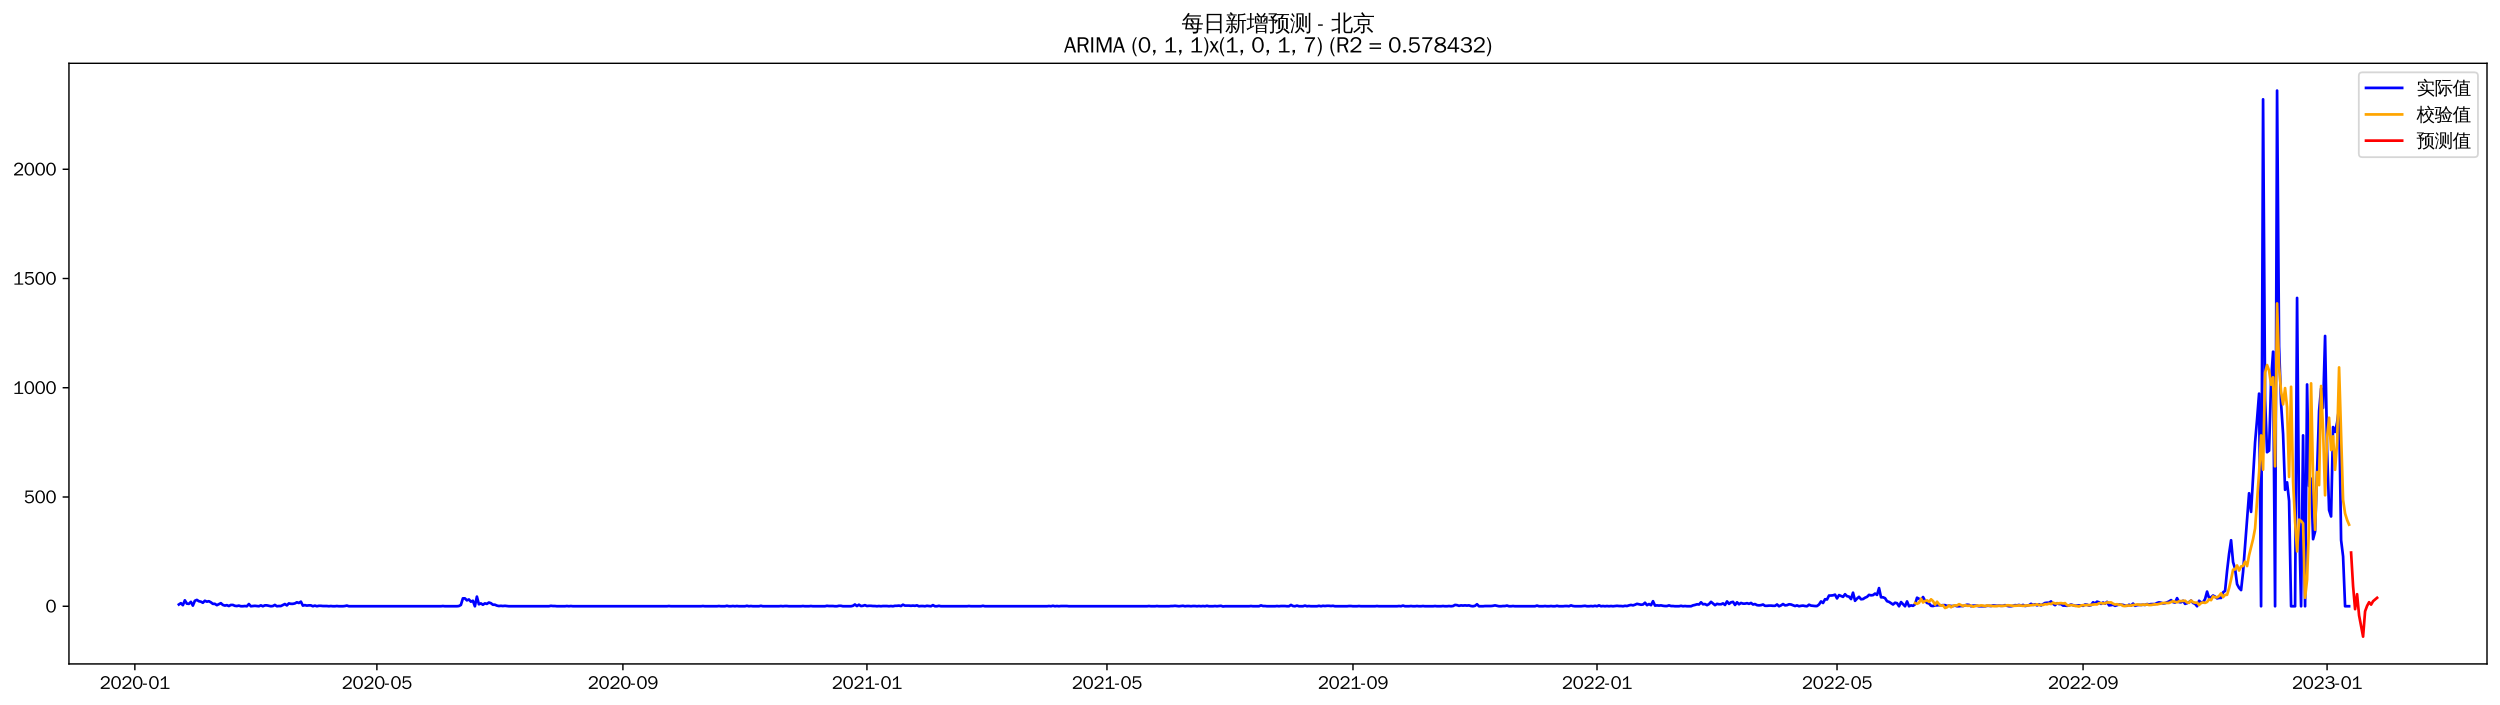 <?xml version="1.0" encoding="utf-8" standalone="no"?>
<!DOCTYPE svg PUBLIC "-//W3C//DTD SVG 1.1//EN"
  "http://www.w3.org/Graphics/SVG/1.1/DTD/svg11.dtd">
<svg xmlns:xlink="http://www.w3.org/1999/xlink" width="1384.588pt" height="390.418pt" viewBox="0 0 1384.588 390.418" xmlns="http://www.w3.org/2000/svg" version="1.1">
 <defs>
  <style type="text/css">*{stroke-linejoin: round; stroke-linecap: butt}</style>
 </defs>
 <g id="figure_1">
  <g id="patch_1">
   <path d="M 0 390.418 
L 1384.588 390.418 
L 1384.588 -0 
L 0 -0 
z
" style="fill: #ffffff"/>
  </g>
  <g id="axes_1">
   <g id="patch_2">
    <path d="M 38.188 367.701 
L 1377.388 367.701 
L 1377.388 35.061 
L 38.188 35.061 
z
" style="fill: #ffffff"/>
   </g>
   <g id="matplotlib.axis_1">
    <g id="xtick_1">
     <g id="line2d_1">
      <defs>
       <path id="m57b9d25c20" d="M 0 0 
L 0 3.5 
" style="stroke: #000000; stroke-width: 0.8"/>
      </defs>
      <g>
       <use xlink:href="#m57b9d25c20" x="74.689" y="367.701" style="stroke: #000000; stroke-width: 0.8"/>
      </g>
     </g>
     <g id="text_1">
      <!-- 2020-01 -->
      <g transform="translate(55.199 381.557)scale(0.1 -0.1)">
       <defs>
        <path id="WenQuanYiZenHei-32" d="M 3488 0 
L 369 0 
L 369 456 
L 2150 1850 
Q 2931 2463 2931 3144 
Q 2931 3619 2488 3863 
Q 2231 4013 1931 4013 
Q 1425 4013 1113 3619 
Q 894 3356 881 3013 
L 369 3169 
Q 531 3981 1213 4300 
Q 1544 4456 1950 4456 
Q 2631 4456 3088 4044 
L 3225 3888 
L 3350 3706 
Q 3481 3444 3481 3144 
Q 3481 2313 2519 1569 
L 1069 456 
L 3488 456 
L 3488 0 
z
" transform="scale(0.016)"/>
        <path id="WenQuanYiZenHei-30" d="M 3581 2175 
Q 3581 1288 3169 638 
Q 2713 -63 1938 -63 
Q 1025 -63 563 831 
Q 256 1425 256 2188 
Q 256 3188 700 3819 
Q 1138 4456 1888 4456 
Q 2863 4456 3306 3500 
Q 3581 2925 3581 2175 
z
M 3019 2100 
Q 3019 3356 2500 3806 
L 2350 3919 
Q 2144 4031 1888 4031 
Q 1100 4031 888 2956 
Q 819 2625 819 2225 
Q 819 1013 1338 569 
Q 1588 356 1938 356 
Q 2675 356 2925 1294 
Q 3019 1663 3019 2100 
z
" transform="scale(0.016)"/>
        <path id="WenQuanYiZenHei-2d" d="M 1363 1444 
L 0 1444 
L 0 1844 
L 1363 1844 
L 1363 1444 
z
" transform="scale(0.016)"/>
        <path id="WenQuanYiZenHei-31" d="M 3556 0 
L 488 0 
L 488 406 
L 1800 406 
L 1800 3725 
Q 1231 3125 588 2788 
L 588 3338 
Q 1456 3781 1931 4388 
L 2331 4388 
L 2331 406 
L 3556 406 
L 3556 0 
z
" transform="scale(0.016)"/>
       </defs>
       <use xlink:href="#WenQuanYiZenHei-32"/>
       <use xlink:href="#WenQuanYiZenHei-30" x="59.961"/>
       <use xlink:href="#WenQuanYiZenHei-32" x="119.922"/>
       <use xlink:href="#WenQuanYiZenHei-30" x="179.883"/>
       <use xlink:href="#WenQuanYiZenHei-2d" x="239.844"/>
       <use xlink:href="#WenQuanYiZenHei-30" x="269.824"/>
       <use xlink:href="#WenQuanYiZenHei-31" x="329.785"/>
      </g>
     </g>
    </g>
    <g id="xtick_2">
     <g id="line2d_2">
      <g>
       <use xlink:href="#m57b9d25c20" x="208.731" y="367.701" style="stroke: #000000; stroke-width: 0.8"/>
      </g>
     </g>
     <g id="text_2">
      <!-- 2020-05 -->
      <g transform="translate(189.241 381.557)scale(0.1 -0.1)">
       <defs>
        <path id="WenQuanYiZenHei-35" d="M 3531 1488 
Q 3531 688 2913 250 
Q 2456 -63 1844 -63 
Q 1175 -63 706 350 
Q 413 613 306 975 
L 781 1131 
Q 1000 538 1569 406 
Q 1706 369 1856 369 
Q 2550 369 2850 869 
Q 3000 1131 3000 1494 
Q 3000 2056 2581 2356 
Q 2319 2538 1969 2538 
Q 1400 2538 1031 2075 
Q 981 2013 938 1938 
L 500 2031 
L 644 4388 
L 3244 4388 
L 3200 3919 
L 1044 3919 
L 950 2500 
Q 1431 2975 2006 2975 
Q 2713 2975 3163 2475 
Q 3531 2063 3531 1488 
z
" transform="scale(0.016)"/>
       </defs>
       <use xlink:href="#WenQuanYiZenHei-32"/>
       <use xlink:href="#WenQuanYiZenHei-30" x="59.961"/>
       <use xlink:href="#WenQuanYiZenHei-32" x="119.922"/>
       <use xlink:href="#WenQuanYiZenHei-30" x="179.883"/>
       <use xlink:href="#WenQuanYiZenHei-2d" x="239.844"/>
       <use xlink:href="#WenQuanYiZenHei-30" x="269.824"/>
       <use xlink:href="#WenQuanYiZenHei-35" x="329.785"/>
      </g>
     </g>
    </g>
    <g id="xtick_3">
     <g id="line2d_3">
      <g>
       <use xlink:href="#m57b9d25c20" x="344.988" y="367.701" style="stroke: #000000; stroke-width: 0.8"/>
      </g>
     </g>
     <g id="text_3">
      <!-- 2020-09 -->
      <g transform="translate(325.498 381.557)scale(0.1 -0.1)">
       <defs>
        <path id="WenQuanYiZenHei-39" d="M 3544 2300 
Q 3544 1163 3019 513 
Q 2563 -63 1775 -63 
Q 956 -63 563 488 
Q 463 631 394 813 
L 838 975 
Q 1025 494 1550 388 
Q 1656 369 1775 369 
Q 2594 369 2900 1325 
Q 3044 1769 3038 2313 
L 3025 2313 
Q 2675 1638 1944 1544 
Q 1844 1531 1744 1531 
Q 1050 1531 625 2031 
Q 294 2419 294 2963 
Q 294 3656 813 4094 
Q 1238 4456 1819 4456 
Q 2988 4456 3381 3363 
Q 3544 2900 3544 2300 
z
M 2925 2994 
Q 2925 3563 2469 3844 
Q 2206 4006 1863 4006 
Q 1275 4006 988 3563 
Q 844 3344 825 3056 
Q 819 3006 819 2956 
Q 819 2413 1269 2131 
Q 1538 1963 1875 1963 
Q 2363 1963 2681 2350 
Q 2925 2638 2925 2994 
z
" transform="scale(0.016)"/>
       </defs>
       <use xlink:href="#WenQuanYiZenHei-32"/>
       <use xlink:href="#WenQuanYiZenHei-30" x="59.961"/>
       <use xlink:href="#WenQuanYiZenHei-32" x="119.922"/>
       <use xlink:href="#WenQuanYiZenHei-30" x="179.883"/>
       <use xlink:href="#WenQuanYiZenHei-2d" x="239.844"/>
       <use xlink:href="#WenQuanYiZenHei-30" x="269.824"/>
       <use xlink:href="#WenQuanYiZenHei-39" x="329.785"/>
      </g>
     </g>
    </g>
    <g id="xtick_4">
     <g id="line2d_4">
      <g>
       <use xlink:href="#m57b9d25c20" x="480.138" y="367.701" style="stroke: #000000; stroke-width: 0.8"/>
      </g>
     </g>
     <g id="text_4">
      <!-- 2021-01 -->
      <g transform="translate(460.648 381.557)scale(0.1 -0.1)">
       <use xlink:href="#WenQuanYiZenHei-32"/>
       <use xlink:href="#WenQuanYiZenHei-30" x="59.961"/>
       <use xlink:href="#WenQuanYiZenHei-32" x="119.922"/>
       <use xlink:href="#WenQuanYiZenHei-31" x="179.883"/>
       <use xlink:href="#WenQuanYiZenHei-2d" x="239.844"/>
       <use xlink:href="#WenQuanYiZenHei-30" x="269.824"/>
       <use xlink:href="#WenQuanYiZenHei-31" x="329.785"/>
      </g>
     </g>
    </g>
    <g id="xtick_5">
     <g id="line2d_5">
      <g>
       <use xlink:href="#m57b9d25c20" x="613.072" y="367.701" style="stroke: #000000; stroke-width: 0.8"/>
      </g>
     </g>
     <g id="text_5">
      <!-- 2021-05 -->
      <g transform="translate(593.582 381.557)scale(0.1 -0.1)">
       <use xlink:href="#WenQuanYiZenHei-32"/>
       <use xlink:href="#WenQuanYiZenHei-30" x="59.961"/>
       <use xlink:href="#WenQuanYiZenHei-32" x="119.922"/>
       <use xlink:href="#WenQuanYiZenHei-31" x="179.883"/>
       <use xlink:href="#WenQuanYiZenHei-2d" x="239.844"/>
       <use xlink:href="#WenQuanYiZenHei-30" x="269.824"/>
       <use xlink:href="#WenQuanYiZenHei-35" x="329.785"/>
      </g>
     </g>
    </g>
    <g id="xtick_6">
     <g id="line2d_6">
      <g>
       <use xlink:href="#m57b9d25c20" x="749.329" y="367.701" style="stroke: #000000; stroke-width: 0.8"/>
      </g>
     </g>
     <g id="text_6">
      <!-- 2021-09 -->
      <g transform="translate(729.84 381.557)scale(0.1 -0.1)">
       <use xlink:href="#WenQuanYiZenHei-32"/>
       <use xlink:href="#WenQuanYiZenHei-30" x="59.961"/>
       <use xlink:href="#WenQuanYiZenHei-32" x="119.922"/>
       <use xlink:href="#WenQuanYiZenHei-31" x="179.883"/>
       <use xlink:href="#WenQuanYiZenHei-2d" x="239.844"/>
       <use xlink:href="#WenQuanYiZenHei-30" x="269.824"/>
       <use xlink:href="#WenQuanYiZenHei-39" x="329.785"/>
      </g>
     </g>
    </g>
    <g id="xtick_7">
     <g id="line2d_7">
      <g>
       <use xlink:href="#m57b9d25c20" x="884.479" y="367.701" style="stroke: #000000; stroke-width: 0.8"/>
      </g>
     </g>
     <g id="text_7">
      <!-- 2022-01 -->
      <g transform="translate(864.989 381.557)scale(0.1 -0.1)">
       <use xlink:href="#WenQuanYiZenHei-32"/>
       <use xlink:href="#WenQuanYiZenHei-30" x="59.961"/>
       <use xlink:href="#WenQuanYiZenHei-32" x="119.922"/>
       <use xlink:href="#WenQuanYiZenHei-32" x="179.883"/>
       <use xlink:href="#WenQuanYiZenHei-2d" x="239.844"/>
       <use xlink:href="#WenQuanYiZenHei-30" x="269.824"/>
       <use xlink:href="#WenQuanYiZenHei-31" x="329.785"/>
      </g>
     </g>
    </g>
    <g id="xtick_8">
     <g id="line2d_8">
      <g>
       <use xlink:href="#m57b9d25c20" x="1017.413" y="367.701" style="stroke: #000000; stroke-width: 0.8"/>
      </g>
     </g>
     <g id="text_8">
      <!-- 2022-05 -->
      <g transform="translate(997.923 381.557)scale(0.1 -0.1)">
       <use xlink:href="#WenQuanYiZenHei-32"/>
       <use xlink:href="#WenQuanYiZenHei-30" x="59.961"/>
       <use xlink:href="#WenQuanYiZenHei-32" x="119.922"/>
       <use xlink:href="#WenQuanYiZenHei-32" x="179.883"/>
       <use xlink:href="#WenQuanYiZenHei-2d" x="239.844"/>
       <use xlink:href="#WenQuanYiZenHei-30" x="269.824"/>
       <use xlink:href="#WenQuanYiZenHei-35" x="329.785"/>
      </g>
     </g>
    </g>
    <g id="xtick_9">
     <g id="line2d_9">
      <g>
       <use xlink:href="#m57b9d25c20" x="1153.671" y="367.701" style="stroke: #000000; stroke-width: 0.8"/>
      </g>
     </g>
     <g id="text_9">
      <!-- 2022-09 -->
      <g transform="translate(1134.181 381.557)scale(0.1 -0.1)">
       <use xlink:href="#WenQuanYiZenHei-32"/>
       <use xlink:href="#WenQuanYiZenHei-30" x="59.961"/>
       <use xlink:href="#WenQuanYiZenHei-32" x="119.922"/>
       <use xlink:href="#WenQuanYiZenHei-32" x="179.883"/>
       <use xlink:href="#WenQuanYiZenHei-2d" x="239.844"/>
       <use xlink:href="#WenQuanYiZenHei-30" x="269.824"/>
       <use xlink:href="#WenQuanYiZenHei-39" x="329.785"/>
      </g>
     </g>
    </g>
    <g id="xtick_10">
     <g id="line2d_10">
      <g>
       <use xlink:href="#m57b9d25c20" x="1288.82" y="367.701" style="stroke: #000000; stroke-width: 0.8"/>
      </g>
     </g>
     <g id="text_10">
      <!-- 2023-01 -->
      <g transform="translate(1269.33 381.557)scale(0.1 -0.1)">
       <defs>
        <path id="WenQuanYiZenHei-33" d="M 3588 1231 
Q 3588 494 2875 144 
Q 2450 -63 1925 -63 
Q 1044 -63 556 488 
Q 356 706 256 1000 
L 769 1169 
Q 994 375 1913 375 
Q 2631 375 2900 788 
Q 3019 975 3019 1231 
Q 3019 1638 2638 1881 
Q 2325 2081 1613 2069 
L 1338 2069 
L 1338 2494 
Q 1969 2494 2094 2506 
Q 2325 2544 2463 2613 
Q 2763 2756 2844 3100 
Q 2863 3169 2863 3244 
Q 2863 3744 2381 3944 
L 2163 4006 
Q 2056 4025 1931 4025 
Q 1388 4025 1075 3631 
Q 969 3488 906 3313 
L 419 3456 
Q 675 4150 1400 4369 
Q 1669 4456 1975 4456 
Q 2694 4456 3106 4050 
Q 3419 3744 3419 3275 
Q 3419 2813 3025 2513 
Q 2825 2356 2575 2319 
L 2575 2306 
Q 3181 2213 3450 1769 
Q 3588 1525 3588 1231 
z
" transform="scale(0.016)"/>
       </defs>
       <use xlink:href="#WenQuanYiZenHei-32"/>
       <use xlink:href="#WenQuanYiZenHei-30" x="59.961"/>
       <use xlink:href="#WenQuanYiZenHei-32" x="119.922"/>
       <use xlink:href="#WenQuanYiZenHei-33" x="179.883"/>
       <use xlink:href="#WenQuanYiZenHei-2d" x="239.844"/>
       <use xlink:href="#WenQuanYiZenHei-30" x="269.824"/>
       <use xlink:href="#WenQuanYiZenHei-31" x="329.785"/>
      </g>
     </g>
    </g>
   </g>
   <g id="matplotlib.axis_2">
    <g id="ytick_1">
     <g id="line2d_11">
      <defs>
       <path id="m5a74559925" d="M 0 0 
L -3.5 0 
" style="stroke: #000000; stroke-width: 0.8"/>
      </defs>
      <g>
       <use xlink:href="#m5a74559925" x="38.188" y="335.76" style="stroke: #000000; stroke-width: 0.8"/>
      </g>
     </g>
     <g id="text_11">
      <!-- 0 -->
      <g transform="translate(25.191 339.188)scale(0.1 -0.1)">
       <use xlink:href="#WenQuanYiZenHei-30"/>
      </g>
     </g>
    </g>
    <g id="ytick_2">
     <g id="line2d_12">
      <g>
       <use xlink:href="#m5a74559925" x="38.188" y="275.256" style="stroke: #000000; stroke-width: 0.8"/>
      </g>
     </g>
     <g id="text_12">
      <!-- 500 -->
      <g transform="translate(13.197 278.684)scale(0.1 -0.1)">
       <use xlink:href="#WenQuanYiZenHei-35"/>
       <use xlink:href="#WenQuanYiZenHei-30" x="59.961"/>
       <use xlink:href="#WenQuanYiZenHei-30" x="119.922"/>
      </g>
     </g>
    </g>
    <g id="ytick_3">
     <g id="line2d_13">
      <g>
       <use xlink:href="#m5a74559925" x="38.188" y="214.752" style="stroke: #000000; stroke-width: 0.8"/>
      </g>
     </g>
     <g id="text_13">
      <!-- 1000 -->
      <g transform="translate(7.2 218.18)scale(0.1 -0.1)">
       <use xlink:href="#WenQuanYiZenHei-31"/>
       <use xlink:href="#WenQuanYiZenHei-30" x="59.961"/>
       <use xlink:href="#WenQuanYiZenHei-30" x="119.922"/>
       <use xlink:href="#WenQuanYiZenHei-30" x="179.883"/>
      </g>
     </g>
    </g>
    <g id="ytick_4">
     <g id="line2d_14">
      <g>
       <use xlink:href="#m5a74559925" x="38.188" y="154.248" style="stroke: #000000; stroke-width: 0.8"/>
      </g>
     </g>
     <g id="text_14">
      <!-- 1500 -->
      <g transform="translate(7.2 157.676)scale(0.1 -0.1)">
       <use xlink:href="#WenQuanYiZenHei-31"/>
       <use xlink:href="#WenQuanYiZenHei-35" x="59.961"/>
       <use xlink:href="#WenQuanYiZenHei-30" x="119.922"/>
       <use xlink:href="#WenQuanYiZenHei-30" x="179.883"/>
      </g>
     </g>
    </g>
    <g id="ytick_5">
     <g id="line2d_15">
      <g>
       <use xlink:href="#m5a74559925" x="38.188" y="93.744" style="stroke: #000000; stroke-width: 0.8"/>
      </g>
     </g>
     <g id="text_15">
      <!-- 2000 -->
      <g transform="translate(7.2 97.172)scale(0.1 -0.1)">
       <use xlink:href="#WenQuanYiZenHei-32"/>
       <use xlink:href="#WenQuanYiZenHei-30" x="59.961"/>
       <use xlink:href="#WenQuanYiZenHei-30" x="119.922"/>
       <use xlink:href="#WenQuanYiZenHei-30" x="179.883"/>
      </g>
     </g>
    </g>
   </g>
   <g id="line2d_16">
    <path d="M 99.06 334.791 
L 100.168 334.065 
L 101.276 335.155 
L 102.384 332.492 
L 103.491 334.307 
L 104.599 334.428 
L 105.707 333.339 
L 106.815 335.397 
L 107.922 332.734 
L 109.03 332.25 
L 110.138 332.976 
L 111.246 333.218 
L 112.354 333.823 
L 113.461 332.734 
L 114.569 333.218 
L 115.677 332.976 
L 116.785 333.581 
L 117.893 334.428 
L 119 334.428 
L 120.108 335.155 
L 122.324 334.065 
L 123.431 335.034 
L 124.539 335.397 
L 125.647 335.155 
L 126.755 335.639 
L 127.863 335.034 
L 128.97 335.034 
L 130.078 335.518 
L 131.186 335.639 
L 132.294 335.397 
L 133.402 335.76 
L 134.509 335.76 
L 135.617 335.639 
L 136.725 335.76 
L 137.833 334.549 
L 138.94 335.76 
L 141.156 335.518 
L 143.372 335.76 
L 144.479 335.276 
L 145.587 335.76 
L 146.695 335.276 
L 147.803 335.276 
L 150.018 335.76 
L 151.126 335.639 
L 152.234 335.034 
L 153.342 335.76 
L 154.449 335.639 
L 155.557 335.639 
L 157.773 334.549 
L 158.881 335.276 
L 159.988 334.186 
L 161.096 334.428 
L 162.204 334.428 
L 163.312 334.186 
L 164.419 333.581 
L 165.527 333.944 
L 166.635 333.218 
L 167.743 335.397 
L 168.851 335.155 
L 169.958 335.397 
L 171.066 335.276 
L 172.174 335.276 
L 173.282 335.76 
L 174.39 335.397 
L 175.497 335.76 
L 176.605 335.518 
L 177.713 335.518 
L 178.821 335.639 
L 181.036 335.639 
L 182.144 335.76 
L 183.252 335.639 
L 184.36 335.76 
L 185.467 335.76 
L 186.575 335.639 
L 187.683 335.76 
L 189.899 335.76 
L 191.006 335.639 
L 192.114 335.397 
L 193.222 335.76 
L 244.18 335.76 
L 245.288 335.639 
L 246.395 335.76 
L 253.042 335.76 
L 254.15 335.639 
L 255.258 335.034 
L 256.366 331.403 
L 257.473 331.403 
L 258.581 332.492 
L 259.689 332.008 
L 260.797 333.218 
L 261.904 332.734 
L 263.012 335.76 
L 264.12 330.435 
L 265.228 334.67 
L 266.336 334.186 
L 267.443 334.912 
L 268.551 334.186 
L 269.659 334.428 
L 270.767 333.702 
L 271.875 334.065 
L 272.982 334.912 
L 274.09 334.912 
L 275.198 335.397 
L 276.306 335.639 
L 277.413 335.518 
L 278.521 335.639 
L 279.629 335.518 
L 281.845 335.76 
L 304 335.76 
L 305.108 335.518 
L 306.216 335.639 
L 307.324 335.639 
L 308.431 335.76 
L 312.863 335.76 
L 313.97 335.639 
L 315.078 335.76 
L 316.186 335.639 
L 317.294 335.76 
L 369.36 335.76 
L 370.467 335.639 
L 371.575 335.76 
L 388.192 335.76 
L 389.3 335.639 
L 390.407 335.76 
L 397.054 335.76 
L 398.162 335.639 
L 399.27 335.76 
L 401.485 335.76 
L 402.593 335.518 
L 403.701 335.76 
L 404.809 335.76 
L 405.916 335.639 
L 407.024 335.76 
L 408.132 335.639 
L 409.24 335.76 
L 412.563 335.76 
L 413.671 335.518 
L 414.779 335.76 
L 415.886 335.639 
L 416.994 335.76 
L 420.318 335.76 
L 421.425 335.518 
L 422.533 335.76 
L 431.395 335.76 
L 432.503 335.639 
L 433.611 335.76 
L 434.719 335.639 
L 435.827 335.639 
L 436.934 335.76 
L 443.581 335.76 
L 444.689 335.639 
L 445.797 335.76 
L 448.012 335.76 
L 449.12 335.639 
L 450.228 335.76 
L 456.874 335.76 
L 457.982 335.518 
L 459.09 335.639 
L 461.306 335.639 
L 462.413 335.76 
L 463.521 335.76 
L 464.629 335.518 
L 465.737 335.518 
L 466.844 335.76 
L 471.276 335.76 
L 472.383 335.518 
L 473.491 334.791 
L 474.599 335.639 
L 475.707 334.912 
L 476.815 335.639 
L 477.922 335.518 
L 479.03 335.155 
L 480.138 335.639 
L 481.246 335.518 
L 482.353 335.518 
L 483.461 335.639 
L 484.569 335.639 
L 485.677 335.76 
L 486.785 335.639 
L 487.892 335.76 
L 489 335.639 
L 491.216 335.639 
L 492.324 335.76 
L 493.431 335.639 
L 494.539 335.76 
L 495.647 335.518 
L 496.755 335.518 
L 497.862 335.397 
L 498.97 335.639 
L 500.078 334.912 
L 501.186 335.397 
L 503.401 335.397 
L 504.509 335.518 
L 505.617 335.397 
L 506.725 335.518 
L 507.832 335.276 
L 508.94 335.76 
L 510.048 335.639 
L 511.156 335.639 
L 512.264 335.76 
L 513.371 335.518 
L 515.587 335.76 
L 516.695 335.155 
L 517.803 335.76 
L 518.91 335.76 
L 520.018 335.518 
L 521.126 335.76 
L 535.527 335.76 
L 536.635 335.639 
L 537.743 335.76 
L 543.282 335.76 
L 544.389 335.518 
L 545.497 335.76 
L 579.838 335.76 
L 580.946 335.639 
L 582.054 335.76 
L 583.162 335.518 
L 584.27 335.76 
L 585.377 335.639 
L 586.485 335.76 
L 587.593 335.639 
L 590.916 335.639 
L 592.024 335.76 
L 635.228 335.76 
L 636.335 335.639 
L 637.443 335.76 
L 639.659 335.76 
L 640.767 335.639 
L 641.874 335.76 
L 647.413 335.76 
L 648.521 335.639 
L 649.629 335.639 
L 650.737 335.518 
L 652.952 335.76 
L 655.168 335.518 
L 656.276 335.76 
L 657.383 335.639 
L 658.491 335.639 
L 659.599 335.76 
L 660.707 335.639 
L 661.814 335.639 
L 662.922 335.76 
L 664.03 335.639 
L 665.138 335.76 
L 666.246 335.639 
L 667.353 335.76 
L 668.461 335.518 
L 669.569 335.76 
L 671.785 335.76 
L 672.892 335.639 
L 674 335.76 
L 676.216 335.518 
L 677.323 335.881 
L 678.431 335.76 
L 691.725 335.76 
L 692.832 335.639 
L 693.94 335.76 
L 697.264 335.76 
L 698.371 335.276 
L 699.479 335.639 
L 700.587 335.639 
L 701.695 335.76 
L 706.126 335.76 
L 707.234 335.639 
L 708.341 335.76 
L 709.449 335.639 
L 711.665 335.639 
L 712.773 335.76 
L 713.88 335.76 
L 714.988 335.034 
L 716.096 335.639 
L 717.204 335.76 
L 718.311 335.397 
L 719.419 335.76 
L 721.635 335.76 
L 722.743 335.397 
L 723.85 335.76 
L 724.958 335.639 
L 726.066 335.76 
L 729.389 335.76 
L 730.497 335.518 
L 731.605 335.76 
L 732.713 335.518 
L 733.82 335.639 
L 734.928 335.518 
L 736.036 335.518 
L 737.144 335.639 
L 738.252 335.518 
L 739.359 335.76 
L 746.006 335.76 
L 747.114 335.639 
L 748.222 335.639 
L 749.329 335.76 
L 751.545 335.76 
L 752.653 335.639 
L 753.761 335.76 
L 761.515 335.76 
L 762.623 335.639 
L 763.731 335.76 
L 773.701 335.76 
L 774.808 335.639 
L 775.916 335.76 
L 777.024 335.397 
L 778.132 335.76 
L 780.347 335.76 
L 781.455 335.639 
L 782.563 335.76 
L 783.671 335.76 
L 784.778 335.639 
L 785.886 335.76 
L 786.994 335.76 
L 788.102 335.639 
L 789.21 335.76 
L 793.641 335.76 
L 794.749 335.639 
L 795.856 335.76 
L 798.072 335.76 
L 799.18 335.639 
L 800.287 335.76 
L 801.395 335.76 
L 802.503 335.639 
L 803.611 335.76 
L 804.719 335.639 
L 805.826 335.034 
L 806.934 335.155 
L 808.042 335.518 
L 809.15 335.276 
L 810.258 335.397 
L 811.365 335.276 
L 812.473 335.397 
L 813.581 335.276 
L 814.689 335.639 
L 815.796 335.76 
L 816.904 335.518 
L 818.012 334.67 
L 819.12 335.76 
L 821.335 335.76 
L 822.443 335.639 
L 825.766 335.639 
L 826.874 335.518 
L 827.982 335.276 
L 830.198 335.76 
L 831.305 335.76 
L 832.413 335.639 
L 833.521 335.639 
L 834.629 335.397 
L 835.737 335.76 
L 836.844 335.76 
L 837.952 335.639 
L 839.06 335.76 
L 850.138 335.76 
L 851.246 335.397 
L 852.353 335.76 
L 854.569 335.76 
L 855.677 335.639 
L 856.784 335.76 
L 857.892 335.76 
L 859 335.639 
L 860.108 335.76 
L 861.216 335.76 
L 862.323 335.518 
L 863.431 335.76 
L 865.647 335.76 
L 866.754 335.639 
L 867.862 335.639 
L 868.97 335.76 
L 870.078 335.276 
L 871.186 335.639 
L 872.293 335.76 
L 875.617 335.76 
L 877.832 335.518 
L 878.94 335.76 
L 880.048 335.76 
L 881.156 335.639 
L 882.263 335.76 
L 883.371 335.518 
L 884.479 335.76 
L 885.587 335.276 
L 886.695 335.76 
L 887.802 335.639 
L 888.91 335.76 
L 890.018 335.639 
L 891.126 335.76 
L 892.234 335.639 
L 893.341 335.76 
L 895.557 335.518 
L 896.665 335.639 
L 897.772 335.639 
L 898.88 335.76 
L 899.988 335.518 
L 901.096 335.639 
L 902.204 335.276 
L 903.311 335.034 
L 904.419 335.276 
L 905.527 334.912 
L 906.635 334.428 
L 908.85 334.912 
L 909.958 334.791 
L 911.066 333.823 
L 912.174 335.155 
L 913.281 334.549 
L 914.389 335.155 
L 915.497 332.976 
L 916.605 335.397 
L 917.713 335.276 
L 918.82 335.397 
L 919.928 335.276 
L 921.036 335.518 
L 922.144 335.639 
L 923.251 335.639 
L 924.359 335.276 
L 925.467 335.639 
L 926.575 335.639 
L 927.683 335.76 
L 929.898 335.76 
L 931.006 335.518 
L 932.114 335.76 
L 933.222 335.639 
L 934.329 335.76 
L 936.545 335.76 
L 937.653 335.276 
L 938.76 335.034 
L 939.868 334.67 
L 940.976 334.791 
L 942.084 333.581 
L 943.192 334.67 
L 944.299 334.549 
L 945.407 335.155 
L 946.515 334.549 
L 947.623 333.339 
L 949.838 335.155 
L 950.946 334.428 
L 952.054 334.67 
L 953.162 334.67 
L 954.269 334.186 
L 955.377 335.034 
L 956.485 333.097 
L 957.593 334.428 
L 958.701 333.581 
L 959.808 333.339 
L 960.916 335.034 
L 962.024 333.581 
L 963.132 334.67 
L 964.239 333.944 
L 965.347 334.307 
L 966.455 334.307 
L 967.563 334.065 
L 968.671 334.428 
L 969.778 333.944 
L 970.886 334.791 
L 971.994 334.549 
L 973.102 335.155 
L 974.21 335.276 
L 975.317 335.155 
L 976.425 334.791 
L 977.533 335.518 
L 978.641 335.518 
L 979.748 335.397 
L 980.856 335.397 
L 981.964 335.518 
L 983.072 335.518 
L 984.18 334.791 
L 985.287 335.76 
L 986.395 335.276 
L 987.503 334.549 
L 988.611 335.276 
L 989.719 335.155 
L 990.826 334.67 
L 991.934 334.791 
L 994.15 335.639 
L 995.257 335.276 
L 996.365 335.76 
L 997.473 335.518 
L 998.581 335.397 
L 999.689 335.639 
L 1000.796 335.76 
L 1001.904 334.912 
L 1003.012 335.397 
L 1005.227 335.639 
L 1006.335 335.639 
L 1007.443 334.791 
L 1008.551 333.097 
L 1009.659 333.944 
L 1010.766 331.887 
L 1011.874 332.008 
L 1012.982 329.83 
L 1014.09 329.83 
L 1015.198 329.709 
L 1016.305 329.346 
L 1017.413 331.403 
L 1018.521 329.588 
L 1020.736 330.556 
L 1021.844 329.104 
L 1022.952 330.193 
L 1024.06 330.435 
L 1025.168 331.766 
L 1026.275 328.257 
L 1027.383 332.734 
L 1028.491 331.524 
L 1029.599 330.556 
L 1030.707 331.887 
L 1031.814 331.766 
L 1032.922 331.04 
L 1034.03 330.556 
L 1035.138 329.467 
L 1036.245 329.709 
L 1037.353 329.588 
L 1038.461 328.741 
L 1039.569 329.467 
L 1040.677 325.716 
L 1041.784 330.798 
L 1042.892 330.798 
L 1044 331.282 
L 1045.108 332.976 
L 1046.215 333.339 
L 1048.431 334.791 
L 1049.539 333.823 
L 1050.647 334.065 
L 1051.754 335.76 
L 1052.862 333.46 
L 1055.078 335.76 
L 1056.186 333.097 
L 1057.293 335.76 
L 1058.401 335.276 
L 1059.509 335.518 
L 1060.617 334.67 
L 1061.724 331.04 
L 1063.94 332.25 
L 1065.048 330.677 
L 1066.156 332.734 
L 1067.263 333.944 
L 1068.371 334.186 
L 1069.479 335.518 
L 1070.587 335.639 
L 1071.695 335.276 
L 1072.802 335.276 
L 1073.91 335.155 
L 1075.018 335.276 
L 1076.126 335.155 
L 1077.233 335.155 
L 1078.341 335.639 
L 1079.449 335.397 
L 1080.557 335.639 
L 1081.665 335.639 
L 1082.772 335.397 
L 1083.88 335.76 
L 1084.988 335.76 
L 1086.096 335.639 
L 1087.203 335.639 
L 1089.419 334.912 
L 1090.527 335.034 
L 1091.635 335.76 
L 1092.742 335.397 
L 1093.85 335.397 
L 1094.958 335.518 
L 1096.066 335.76 
L 1099.389 335.76 
L 1100.497 335.518 
L 1101.605 335.518 
L 1102.712 335.639 
L 1103.82 335.276 
L 1106.036 335.518 
L 1107.144 335.397 
L 1108.251 335.518 
L 1109.359 335.518 
L 1110.467 335.155 
L 1111.575 335.518 
L 1112.683 335.76 
L 1113.79 335.76 
L 1114.898 335.518 
L 1116.006 335.155 
L 1117.114 335.276 
L 1118.221 335.034 
L 1119.329 335.397 
L 1120.437 335.034 
L 1121.545 335.639 
L 1123.76 335.155 
L 1124.868 334.428 
L 1125.976 335.034 
L 1127.084 334.67 
L 1128.192 335.276 
L 1129.299 334.67 
L 1130.407 335.276 
L 1132.623 333.944 
L 1133.73 333.823 
L 1134.838 333.823 
L 1135.946 333.097 
L 1137.054 334.428 
L 1138.162 335.155 
L 1139.269 334.065 
L 1140.377 334.549 
L 1141.485 334.549 
L 1142.593 335.397 
L 1143.7 335.397 
L 1144.808 335.518 
L 1145.916 335.276 
L 1147.024 334.791 
L 1149.239 335.518 
L 1151.455 335.276 
L 1152.563 335.276 
L 1153.671 335.518 
L 1154.778 334.791 
L 1155.886 334.912 
L 1156.994 335.397 
L 1158.102 335.155 
L 1159.209 333.581 
L 1160.317 334.186 
L 1161.425 333.218 
L 1162.533 333.581 
L 1163.641 334.428 
L 1164.748 333.702 
L 1165.856 334.307 
L 1166.964 333.339 
L 1168.072 335.276 
L 1169.18 335.155 
L 1170.287 334.912 
L 1171.395 335.518 
L 1173.611 334.791 
L 1175.826 335.034 
L 1176.934 335.397 
L 1178.042 335.518 
L 1179.15 334.912 
L 1180.257 335.397 
L 1181.365 334.307 
L 1182.473 335.518 
L 1183.581 335.155 
L 1184.688 335.034 
L 1185.796 335.034 
L 1186.904 334.912 
L 1188.012 335.034 
L 1189.12 334.549 
L 1190.227 334.791 
L 1191.335 334.549 
L 1193.551 334.549 
L 1194.659 333.944 
L 1195.766 333.581 
L 1196.874 333.823 
L 1197.982 334.186 
L 1199.09 334.065 
L 1201.305 333.097 
L 1202.413 332.371 
L 1203.521 333.46 
L 1204.629 333.702 
L 1205.736 331.282 
L 1206.844 333.46 
L 1207.952 333.581 
L 1209.06 332.734 
L 1210.168 334.428 
L 1211.275 334.065 
L 1212.383 333.46 
L 1213.491 332.613 
L 1214.599 333.944 
L 1215.706 334.428 
L 1216.814 335.76 
L 1217.922 332.734 
L 1219.03 333.702 
L 1220.138 333.581 
L 1221.245 331.766 
L 1222.353 327.652 
L 1223.461 331.161 
L 1224.569 330.798 
L 1225.676 329.83 
L 1226.784 330.435 
L 1227.892 331.403 
L 1229 331.161 
L 1230.108 331.161 
L 1231.215 328.015 
L 1232.323 327.289 
L 1233.431 316.156 
L 1234.539 306.718 
L 1235.647 299.215 
L 1236.754 311.316 
L 1237.862 314.946 
L 1238.97 323.538 
L 1240.078 325.595 
L 1241.185 326.805 
L 1242.293 316.761 
L 1245.617 273.198 
L 1246.724 283.484 
L 1248.94 245.004 
L 1250.048 232.177 
L 1251.156 218.019 
L 1252.263 335.76 
L 1253.371 55.021 
L 1254.479 221.044 
L 1255.587 250.449 
L 1256.694 249.602 
L 1257.802 211 
L 1258.91 194.785 
L 1260.018 335.76 
L 1261.126 50.181 
L 1262.233 191.76 
L 1263.341 223.464 
L 1264.449 240.405 
L 1265.557 271.262 
L 1266.664 267.148 
L 1267.772 277.434 
L 1268.88 335.76 
L 1271.096 335.76 
L 1272.203 165.017 
L 1273.311 286.993 
L 1274.419 335.76 
L 1275.527 241.131 
L 1276.635 335.76 
L 1277.742 212.937 
L 1278.85 269.205 
L 1279.958 265.091 
L 1281.066 298.61 
L 1282.173 294.375 
L 1284.389 227.579 
L 1285.497 215.236 
L 1286.605 225.884 
L 1287.712 186.073 
L 1288.82 248.876 
L 1289.928 282.516 
L 1291.036 286.025 
L 1292.144 236.533 
L 1293.251 239.195 
L 1294.359 234.113 
L 1295.467 225.884 
L 1296.575 299.094 
L 1297.682 308.17 
L 1298.79 335.76 
L 1301.006 335.76 
L 1301.006 335.76 
" clip-path="url(#p1c58ca54c9)" style="fill: none; stroke: #0000ff; stroke-width: 1.5; stroke-linecap: square"/>
   </g>
   <g id="line2d_17">
    <path d="M 1060.617 333.993 
L 1061.724 334.411 
L 1062.832 333.88 
L 1063.94 331.605 
L 1065.048 333.665 
L 1066.156 332.869 
L 1067.263 332.487 
L 1068.371 333.297 
L 1069.479 331.918 
L 1070.587 332.921 
L 1071.695 334.853 
L 1072.802 333.25 
L 1073.91 334.632 
L 1075.018 335.464 
L 1076.126 335.274 
L 1077.233 336.708 
L 1078.341 336.32 
L 1079.449 335.305 
L 1080.557 336.307 
L 1081.665 335.602 
L 1082.772 335.267 
L 1083.88 335.332 
L 1084.988 334.612 
L 1087.203 335.621 
L 1088.311 335.168 
L 1089.419 335.496 
L 1091.635 335.459 
L 1092.742 336.015 
L 1094.958 335.402 
L 1096.066 335.546 
L 1097.174 335.285 
L 1098.281 335.407 
L 1099.389 335.724 
L 1100.497 335.314 
L 1103.82 335.677 
L 1104.928 335.75 
L 1107.144 335.494 
L 1108.251 335.608 
L 1110.467 335.482 
L 1111.575 335.225 
L 1112.683 335.25 
L 1114.898 335.545 
L 1117.114 335.44 
L 1118.221 335.275 
L 1120.437 335.568 
L 1121.545 335.397 
L 1124.868 335.244 
L 1125.976 334.994 
L 1127.084 335.014 
L 1128.192 334.699 
L 1129.299 335.117 
L 1130.407 334.962 
L 1131.515 335.022 
L 1132.623 334.611 
L 1133.73 334.696 
L 1134.838 334.307 
L 1135.946 334.551 
L 1137.054 333.762 
L 1138.162 334.209 
L 1139.269 334.23 
L 1141.485 333.998 
L 1142.593 334.234 
L 1143.7 334.038 
L 1144.808 335.174 
L 1145.916 335.411 
L 1147.024 335.063 
L 1151.455 335.898 
L 1152.563 335.341 
L 1153.671 335.142 
L 1154.778 335.223 
L 1155.886 335.105 
L 1156.994 335.136 
L 1160.317 334.707 
L 1161.425 334.769 
L 1162.533 334.065 
L 1163.641 333.986 
L 1164.748 334.255 
L 1165.856 334.132 
L 1166.964 333.658 
L 1168.072 333.693 
L 1169.18 333.609 
L 1170.287 334.336 
L 1171.395 334.809 
L 1172.503 334.618 
L 1173.611 334.995 
L 1174.718 334.841 
L 1175.826 335.583 
L 1176.934 335.676 
L 1178.042 335.325 
L 1179.15 335.443 
L 1180.257 335.37 
L 1181.365 335.096 
L 1182.473 334.989 
L 1183.581 334.77 
L 1184.688 334.884 
L 1185.796 335.131 
L 1186.904 334.82 
L 1188.012 335.003 
L 1189.12 334.726 
L 1190.227 335.113 
L 1191.335 335.084 
L 1193.551 334.676 
L 1194.659 334.755 
L 1197.982 333.96 
L 1199.09 333.889 
L 1200.197 333.969 
L 1201.305 333.931 
L 1202.413 333.395 
L 1203.521 332.994 
L 1205.736 333.597 
L 1206.844 332.998 
L 1210.168 332.701 
L 1211.275 333.683 
L 1212.383 333.818 
L 1213.491 332.599 
L 1214.599 333.479 
L 1215.706 333.777 
L 1216.814 333.741 
L 1217.922 335.045 
L 1219.03 333.98 
L 1220.138 333.64 
L 1221.245 333.917 
L 1222.353 333.383 
L 1223.461 331.938 
L 1224.569 332.393 
L 1225.676 330.294 
L 1226.784 330.817 
L 1227.892 330.815 
L 1229 330.065 
L 1230.108 328.652 
L 1231.215 330.707 
L 1232.323 329.454 
L 1233.431 329.426 
L 1234.539 325.728 
L 1235.647 320.943 
L 1236.754 315.505 
L 1237.862 315.349 
L 1238.97 313.169 
L 1240.078 315.967 
L 1241.185 313.694 
L 1242.293 313.438 
L 1243.401 311.074 
L 1244.509 313.5 
L 1245.617 307.515 
L 1247.832 298.549 
L 1248.94 292.701 
L 1251.156 261.644 
L 1252.263 241.169 
L 1253.371 260.146 
L 1254.479 206.396 
L 1255.587 202.198 
L 1256.694 205.277 
L 1257.802 213.089 
L 1258.91 208.977 
L 1260.018 258.253 
L 1261.126 168.076 
L 1262.233 203.306 
L 1263.341 216.855 
L 1264.449 223.942 
L 1265.557 214.952 
L 1266.664 225.52 
L 1267.772 264.134 
L 1268.88 214.214 
L 1269.988 266.697 
L 1271.096 288.783 
L 1272.203 305.349 
L 1273.311 287.79 
L 1274.419 288.518 
L 1275.527 289.854 
L 1276.635 331.039 
L 1277.742 321.078 
L 1278.85 289.955 
L 1279.958 212.333 
L 1281.066 264.881 
L 1282.173 293.372 
L 1283.281 261.445 
L 1284.389 268.682 
L 1285.497 213.787 
L 1286.605 238.309 
L 1287.712 274.298 
L 1288.82 242.396 
L 1289.928 231.363 
L 1291.036 249.237 
L 1292.144 241.675 
L 1293.251 260.197 
L 1294.359 245.148 
L 1295.467 203.494 
L 1297.682 276.835 
L 1298.79 284.387 
L 1299.898 287.951 
L 1301.006 290.587 
L 1301.006 290.587 
" clip-path="url(#p1c58ca54c9)" style="fill: none; stroke: #ffa500; stroke-width: 1.5; stroke-linecap: square"/>
   </g>
   <g id="line2d_18">
    <path d="M 1302.114 306.031 
L 1303.221 324.694 
L 1304.329 337.368 
L 1305.437 329.101 
L 1306.545 340.889 
L 1307.653 346.744 
L 1308.76 352.581 
L 1309.868 338.565 
L 1310.976 335.566 
L 1312.084 333.53 
L 1313.191 334.859 
L 1314.299 332.965 
L 1315.407 332.024 
L 1316.515 331.086 
" clip-path="url(#p1c58ca54c9)" style="fill: none; stroke: #ff0000; stroke-width: 1.5; stroke-linecap: square"/>
   </g>
   <g id="patch_3">
    <path d="M 38.188 367.701 
L 38.188 35.061 
" style="fill: none; stroke: #000000; stroke-width: 0.8; stroke-linejoin: miter; stroke-linecap: square"/>
   </g>
   <g id="patch_4">
    <path d="M 1377.388 367.701 
L 1377.388 35.061 
" style="fill: none; stroke: #000000; stroke-width: 0.8; stroke-linejoin: miter; stroke-linecap: square"/>
   </g>
   <g id="patch_5">
    <path d="M 38.188 367.701 
L 1377.388 367.701 
" style="fill: none; stroke: #000000; stroke-width: 0.8; stroke-linejoin: miter; stroke-linecap: square"/>
   </g>
   <g id="patch_6">
    <path d="M 38.188 35.061 
L 1377.388 35.061 
" style="fill: none; stroke: #000000; stroke-width: 0.8; stroke-linejoin: miter; stroke-linecap: square"/>
   </g>
   <g id="text_16">
    <!-- 每日新增预测 - 北京 -->
    <g transform="translate(654.39 17.042)scale(0.12 -0.12)">
     <defs>
      <path id="WenQuanYiZenHei-6bcf" d="M 6138 2181 
Q 6113 1988 6138 1800 
Q 5788 1819 5438 1819 
L 4975 1819 
L 4863 738 
L 5806 738 
L 5806 394 
L 4831 394 
L 4775 -144 
Q 4719 -563 4350 -725 
Q 4013 -856 3550 -825 
L 3288 -819 
Q 3331 -663 3275 -519 
Q 3219 -375 3113 -288 
Q 3381 -313 3759 -303 
Q 4138 -294 4231 -238 
Q 4338 -163 4350 88 
L 4381 394 
L 1025 394 
L 1244 1819 
L 813 1819 
Q 463 1819 113 1800 
Q 138 1988 113 2181 
Q 463 2163 813 2163 
L 1294 2163 
L 1488 3431 
L 1488 3581 
L 1506 3581 
L 1513 3613 
L 1713 3581 
L 5156 3581 
L 5013 2163 
L 5438 2163 
Q 5788 2163 6138 2181 
z
M 5588 4463 
Q 5569 4269 5588 4081 
Q 5244 4100 4894 4100 
L 1813 4100 
Q 1344 3463 606 2788 
Q 481 2988 256 3069 
Q 744 3494 1116 3972 
Q 1488 4450 1919 5181 
Q 2119 5044 2344 4950 
Q 2213 4688 2050 4444 
L 4894 4444 
Q 5238 4444 5588 4463 
z
M 2844 3238 
L 1906 3238 
L 1744 2163 
L 3244 2163 
L 2581 3038 
L 2844 3238 
z
M 3250 2163 
L 4563 2163 
L 4669 3238 
L 3044 3238 
L 3638 2456 
L 3250 2163 
z
M 2944 1819 
Q 3275 1394 3550 938 
L 3213 738 
L 4419 738 
L 4525 1819 
L 2944 1819 
z
M 2656 1819 
L 1694 1819 
L 1525 738 
L 3094 738 
Q 2806 1219 2450 1650 
L 2656 1819 
z
" transform="scale(0.016)"/>
      <path id="WenQuanYiZenHei-65e5" d="M 1494 -775 
Q 1244 -750 988 -775 
Q 1013 -313 1013 156 
L 1013 4875 
L 5269 4875 
L 5269 -763 
L 4813 -763 
L 4813 156 
L 1469 156 
Q 1469 -313 1494 -775 
z
M 4813 2700 
L 4813 4500 
L 1469 4500 
L 1469 2700 
L 4813 2700 
z
M 4813 531 
L 4813 2325 
L 1469 2325 
L 1469 531 
L 4813 531 
z
" transform="scale(0.016)"/>
      <path id="WenQuanYiZenHei-65b0" d="M 5419 -763 
Q 5188 -738 4963 -763 
Q 4981 -344 4981 75 
L 4981 2819 
L 4188 2819 
L 4188 1706 
Q 4188 63 3163 -738 
Q 3019 -519 2769 -469 
Q 3769 131 3769 1706 
L 3769 4769 
L 3875 4769 
L 3844 4831 
L 4294 4781 
Q 4438 4769 4894 4816 
Q 5350 4863 5512 4931 
Q 5675 5000 5763 5094 
Q 5850 4881 5981 4694 
Q 5713 4544 5263 4519 
L 4188 4438 
L 4188 3100 
L 5563 3100 
Q 5850 3100 6131 3113 
Q 6119 2956 6131 2806 
L 5394 2819 
L 5394 75 
Q 5394 -344 5419 -763 
z
M 2981 213 
Q 2656 744 2256 1225 
L 2606 1513 
Q 3025 1006 3369 450 
L 2981 213 
z
M 1169 1525 
Q 1375 1419 1594 1363 
Q 1281 488 469 -469 
Q 331 -300 119 -244 
Q 575 263 888 900 
Q 1038 1206 1169 1525 
z
M 1825 6 
L 1825 1769 
L 1081 1769 
Q 794 1769 513 1756 
Q 525 1913 513 2063 
Q 794 2050 1081 2050 
L 1825 2050 
L 1825 2775 
L 994 2775 
Q 706 2775 425 2763 
Q 438 2919 425 3075 
Q 706 3056 994 3056 
L 1825 3056 
L 1825 3088 
L 1906 3088 
Q 2288 3656 2588 4381 
Q 2794 4269 3013 4206 
Q 2800 3675 2381 3056 
L 3013 3056 
Q 3294 3056 3581 3075 
Q 3563 2919 3581 2763 
Q 3294 2775 3013 2775 
L 2238 2775 
L 2238 2050 
L 2925 2050 
Q 3206 2050 3494 2063 
Q 3475 1913 3494 1756 
Q 3206 1769 2925 1769 
L 2238 1769 
L 2238 -156 
Q 2238 -413 2075 -581 
Q 1844 -794 1306 -794 
Q 1363 -519 1188 -288 
Q 1338 -313 1534 -316 
Q 1731 -319 1778 -278 
Q 1825 -238 1825 6 
z
M 1875 3388 
L 1500 3131 
L 825 4088 
L 1200 4350 
L 1875 3388 
z
M 3419 4713 
Q 3400 4563 3419 4406 
Q 3131 4419 2850 4419 
L 1125 4419 
Q 838 4419 556 4406 
Q 569 4563 556 4713 
Q 838 4700 1125 4700 
L 1763 4700 
L 1388 5088 
L 1719 5406 
L 2288 4813 
L 2175 4700 
L 2850 4700 
Q 3131 4700 3419 4713 
z
" transform="scale(0.016)"/>
      <path id="WenQuanYiZenHei-589e" d="M 3138 -769 
Q 2913 -744 2688 -769 
Q 2706 -356 2706 56 
L 2706 1719 
L 5706 1719 
L 5706 -756 
L 5300 -756 
L 5300 -338 
L 3119 -338 
Q 3125 -550 3138 -769 
z
M 5113 3569 
Q 5344 3606 5563 3688 
Q 5669 3175 5256 2694 
Q 5113 2519 4975 2506 
Q 4831 2725 4588 2813 
Q 4806 2831 4997 3068 
Q 5188 3306 5113 3569 
z
M 3850 2763 
L 3469 2538 
L 2925 3456 
L 3313 3681 
L 3850 2763 
z
M 2400 2100 
Q 2469 3138 2400 4175 
L 3413 4175 
Q 3138 4550 2825 4888 
L 3156 5194 
Q 3581 4725 3938 4206 
L 3900 4175 
L 4456 4175 
Q 4863 4575 5131 5163 
Q 5325 5044 5538 4975 
Q 5369 4575 5013 4175 
L 6056 4175 
Q 5981 3138 6056 2100 
L 2400 2100 
z
M 5300 806 
L 5300 1450 
L 3113 1450 
Q 3113 1125 3113 806 
L 5300 806 
z
M 5300 563 
L 3113 563 
L 3113 -94 
L 5300 -94 
L 5300 563 
z
M 4431 3913 
L 4431 2363 
L 5650 2363 
L 5650 3913 
L 4756 3913 
L 4700 3856 
Q 4681 3888 4656 3913 
L 4431 3913 
z
M 4025 3913 
L 2806 3913 
L 2806 2363 
L 4025 2363 
L 4025 3913 
z
M -31 625 
Q 506 763 1006 975 
L 1006 3206 
L 669 3206 
Q 369 3206 75 3188 
Q 94 3356 75 3531 
Q 369 3513 669 3513 
L 1006 3513 
L 1006 4263 
Q 1006 4700 981 5131 
Q 1206 5106 1431 5131 
Q 1413 4700 1413 4263 
L 1413 3513 
L 2238 3531 
Q 2219 3356 2238 3188 
L 1413 3206 
L 1413 1163 
L 2150 1531 
L 2194 1256 
Q 1269 775 813 519 
L 194 144 
Q 138 438 -31 625 
z
" transform="scale(0.016)"/>
      <path id="WenQuanYiZenHei-9884" d="M 1206 19 
L 1206 2888 
L 669 2888 
Q 356 2888 50 2869 
Q 63 3044 50 3213 
Q 363 3194 669 3194 
L 1250 3194 
Q 950 3631 606 4031 
L 963 4338 
L 1263 3975 
L 1913 4719 
L 731 4719 
Q 419 4719 106 4706 
Q 125 4875 106 5044 
Q 419 5031 731 5031 
L 2481 5031 
L 2544 4663 
Q 2394 4613 2256 4466 
Q 2119 4319 1525 3631 
Q 1656 3444 1788 3250 
L 1700 3194 
L 2700 3194 
L 2763 2825 
Q 2656 2819 2613 2763 
L 2100 2038 
L 1750 2288 
L 2175 2888 
L 1638 2888 
L 1638 -150 
Q 1638 -525 1363 -669 
Q 1075 -819 525 -813 
Q 594 -513 388 -294 
Q 575 -313 837 -316 
Q 1100 -319 1153 -272 
Q 1206 -225 1206 19 
z
M 5813 -888 
Q 5100 -225 4306 375 
L 4669 719 
Q 5481 106 6219 -575 
L 5813 -888 
z
M 2375 -906 
Q 2294 -631 2025 -506 
Q 2769 -431 3353 19 
Q 3938 469 3938 1069 
L 3938 2200 
Q 3938 2625 3913 3050 
Q 4188 3025 4456 3050 
Q 4431 2625 4431 2200 
L 4431 1069 
Q 4431 681 4225 319 
Q 3644 -606 2375 -906 
z
M 3444 488 
Q 3169 513 2894 488 
Q 2919 913 2919 1338 
L 2919 3675 
Q 3219 3675 3525 3675 
Q 3750 4013 3931 4525 
L 3238 4525 
Q 2888 4525 2538 4513 
Q 2556 4669 2538 4831 
Q 2888 4813 3238 4813 
L 5313 4813 
Q 5663 4813 6006 4831 
Q 5988 4669 6006 4513 
Q 5663 4525 5313 4525 
L 4481 4525 
Q 4388 4088 4088 3675 
L 5644 3675 
L 5644 513 
L 5144 513 
L 5144 3388 
L 3894 3388 
L 3875 3363 
Q 3863 3375 3844 3388 
Q 3631 3388 3413 3388 
L 3419 1338 
Q 3419 913 3444 488 
z
" transform="scale(0.016)"/>
      <path id="WenQuanYiZenHei-6d4b" d="M 5450 138 
L 5450 4306 
Q 5450 4750 5425 5188 
Q 5663 5163 5906 5188 
Q 5881 4750 5881 4306 
L 5881 -38 
Q 5888 -569 5519 -719 
Q 5194 -831 4825 -813 
Q 4894 -519 4694 -281 
Q 4869 -306 5094 -309 
Q 5319 -313 5384 -256 
Q 5450 -200 5450 138 
z
M 4900 938 
Q 4663 963 4419 938 
Q 4444 1375 4444 1819 
L 4444 3381 
Q 4444 3819 4419 4263 
Q 4663 4238 4900 4263 
Q 4875 3819 4875 3381 
L 4875 1819 
Q 4875 1375 4900 938 
z
M 2750 2025 
L 2750 3038 
Q 2750 3481 2725 3919 
Q 2963 3894 3206 3919 
Q 3181 3481 3181 3038 
L 3181 2025 
Q 3181 1263 2919 625 
L 3231 956 
Q 3781 431 4256 -150 
L 3888 -456 
Q 3431 106 2906 600 
Q 2531 -288 1738 -769 
Q 1606 -519 1338 -450 
Q 1988 -156 2369 478 
Q 2750 1113 2750 2025 
z
M 2363 969 
Q 2119 994 1881 969 
Q 1906 1406 1906 1850 
L 1906 5038 
L 3956 5031 
L 3956 1200 
L 3525 1200 
L 3525 4713 
L 2338 4713 
L 2338 1850 
Q 2338 1406 2363 969 
z
M 663 -738 
Q 481 -588 206 -575 
Q 400 -69 606 581 
Q 813 1231 1200 2838 
L 1381 2706 
L 875 338 
L 663 -738 
z
M 1006 2856 
L 731 2550 
L 75 3400 
L 350 3713 
L 1006 2856 
z
M 1088 3913 
Q 781 4388 425 4800 
L 694 5125 
Q 1069 4688 1388 4188 
L 1088 3913 
z
" transform="scale(0.016)"/>
      <path id="WenQuanYiZenHei-20" transform="scale(0.016)"/>
      <path id="WenQuanYiZenHei-5317" d="M 3631 4331 
Q 3631 4794 3606 5263 
Q 3863 5231 4113 5263 
Q 4088 4794 4088 4331 
L 4088 2925 
Q 4675 3269 5181 3769 
L 5594 4194 
Q 5769 4006 5975 3856 
Q 5275 3050 4088 2406 
L 4088 56 
Q 4088 -81 4147 -178 
Q 4206 -275 4313 -275 
L 5519 -275 
Q 5594 -275 5619 -237 
Q 5644 -200 5656 -178 
Q 5669 -156 5678 -112 
Q 5688 -69 5688 -44 
L 5838 1000 
Q 6038 856 6281 863 
L 6100 -250 
Q 6050 -600 5969 -663 
Q 5925 -694 5863 -694 
L 4306 -694 
Q 4013 -694 3822 -494 
Q 3631 -294 3631 56 
L 3631 4331 
z
M 2088 3038 
L 956 3038 
Q 575 3038 200 3019 
Q 219 3225 200 3431 
Q 575 3413 956 3413 
L 2088 3413 
L 2088 4331 
Q 2088 4794 2069 5263 
Q 2319 5231 2569 5263 
Q 2550 4794 2550 4331 
L 2550 163 
Q 2550 -300 2569 -769 
Q 2319 -738 2069 -769 
Q 2088 -300 2088 163 
L 2088 419 
Q 906 44 244 -244 
Q 238 56 69 306 
Q 431 325 843 400 
Q 1256 475 2088 756 
L 2088 3038 
z
" transform="scale(0.016)"/>
      <path id="WenQuanYiZenHei-4eac" d="M 5894 -263 
L 5550 -600 
L 4819 106 
L 4063 775 
L 4375 1144 
L 5150 463 
L 5894 -263 
z
M 1931 1219 
Q 2088 1031 2281 881 
Q 1794 356 1038 -200 
L 438 -625 
Q 338 -413 138 -300 
Q 813 131 1494 781 
L 1931 1219 
z
M 2975 -100 
L 2975 1606 
L 1450 1606 
Q 1531 2475 1450 3350 
L 4875 3350 
Q 4794 2475 4869 1606 
L 3419 1606 
L 3419 -206 
Q 3419 -419 3206 -619 
Q 2981 -819 2369 -813 
Q 2431 -513 2238 -275 
Q 2406 -300 2656 -303 
Q 2906 -306 2940 -272 
Q 2975 -238 2975 -100 
z
M 6138 4319 
Q 6119 4138 6138 3956 
Q 5800 3975 5463 3975 
L 944 3975 
Q 606 3975 275 3956 
Q 294 4138 275 4319 
Q 606 4300 944 4300 
L 2981 4300 
Q 2719 4713 2419 5100 
L 2800 5400 
Q 3206 4875 3544 4300 
L 5463 4300 
Q 5800 4300 6138 4319 
z
M 1894 3019 
L 1894 1938 
L 4431 1938 
L 4431 3019 
L 1894 3019 
z
" transform="scale(0.016)"/>
     </defs>
     <use xlink:href="#WenQuanYiZenHei-6bcf"/>
     <use xlink:href="#WenQuanYiZenHei-65e5" x="100"/>
     <use xlink:href="#WenQuanYiZenHei-65b0" x="200"/>
     <use xlink:href="#WenQuanYiZenHei-589e" x="300"/>
     <use xlink:href="#WenQuanYiZenHei-9884" x="400"/>
     <use xlink:href="#WenQuanYiZenHei-6d4b" x="500"/>
     <use xlink:href="#WenQuanYiZenHei-20" x="600"/>
     <use xlink:href="#WenQuanYiZenHei-2d" x="629.98"/>
     <use xlink:href="#WenQuanYiZenHei-20" x="659.961"/>
     <use xlink:href="#WenQuanYiZenHei-5317" x="689.941"/>
     <use xlink:href="#WenQuanYiZenHei-4eac" x="789.941"/>
    </g>
    <!-- ARIMA (0, 1, 1)x(1, 0, 1, 7) (R2 = 0.578432) -->
    <g transform="translate(589.18 29.061)scale(0.12 -0.12)">
     <defs>
      <path id="WenQuanYiZenHei-41" d="M 3550 0 
L 2988 0 
L 2550 1281 
L 919 1281 
L 531 0 
L 69 0 
L 1494 4388 
L 2125 4388 
L 3550 0 
z
M 2425 1694 
L 1756 3800 
L 1075 1694 
L 2425 1694 
z
" transform="scale(0.016)"/>
      <path id="WenQuanYiZenHei-52" d="M 3675 0 
L 3100 0 
L 2288 1900 
L 1069 1900 
L 1069 0 
L 519 0 
L 519 4388 
L 2163 4388 
Q 3006 4388 3400 3900 
Q 3581 3663 3625 3325 
Q 3631 3250 3631 3163 
Q 3631 2594 3219 2244 
Q 3038 2100 2813 2038 
L 3675 0 
z
M 3081 3169 
Q 3081 3825 2356 3906 
Q 2263 3919 2163 3919 
L 1069 3919 
L 1069 2350 
L 2100 2350 
Q 2906 2350 3044 2919 
Q 3081 3031 3081 3169 
z
" transform="scale(0.016)"/>
      <path id="WenQuanYiZenHei-49" d="M 1100 0 
L 550 0 
L 550 4388 
L 1100 4388 
L 1100 0 
z
" transform="scale(0.016)"/>
      <path id="WenQuanYiZenHei-4d" d="M 4756 0 
L 4206 0 
L 4206 3831 
L 4181 3831 
L 2788 0 
L 2419 0 
L 1000 3831 
L 975 3831 
L 975 0 
L 513 0 
L 513 4388 
L 1331 4388 
L 2656 875 
L 3950 4388 
L 4756 4388 
L 4756 0 
z
" transform="scale(0.016)"/>
      <path id="WenQuanYiZenHei-28" d="M 1606 -1094 
L 1275 -1094 
Q 475 -100 338 1231 
Q 319 1438 319 1656 
Q 319 3031 1156 4244 
Q 1213 4313 1269 4388 
L 1600 4388 
Q 806 3169 794 1681 
Q 794 188 1606 -1094 
z
" transform="scale(0.016)"/>
      <path id="WenQuanYiZenHei-2c" d="M 1363 75 
L 881 -825 
L 606 -825 
L 994 0 
L 656 0 
L 656 738 
L 1363 738 
L 1363 75 
z
" transform="scale(0.016)"/>
      <path id="WenQuanYiZenHei-29" d="M 1600 1656 
Q 1600 306 869 -788 
Q 769 -950 644 -1094 
L 313 -1094 
Q 1125 188 1125 1681 
Q 1125 3169 338 4363 
Q 325 4375 319 4388 
L 650 4388 
Q 1525 3231 1594 1863 
Q 1600 1763 1600 1656 
z
" transform="scale(0.016)"/>
      <path id="WenQuanYiZenHei-78" d="M 2806 0 
L 2213 0 
L 1394 1319 
L 544 0 
L 50 0 
L 1144 1681 
L 163 3250 
L 744 3250 
L 1431 2138 
L 2144 3250 
L 2631 3250 
L 1681 1794 
L 2806 0 
z
" transform="scale(0.016)"/>
      <path id="WenQuanYiZenHei-37" d="M 3400 4056 
Q 1838 2175 1838 0 
L 1275 0 
Q 1269 1438 2056 2825 
Q 2381 3400 2825 3913 
L 444 3913 
L 500 4388 
L 3400 4388 
L 3400 4056 
z
" transform="scale(0.016)"/>
      <path id="WenQuanYiZenHei-3d" d="M 3569 2256 
L 263 2256 
L 263 2675 
L 3569 2675 
L 3569 2256 
z
M 3569 1019 
L 263 1019 
L 263 1431 
L 3569 1431 
L 3569 1019 
z
" transform="scale(0.016)"/>
      <path id="WenQuanYiZenHei-2e" d="M 1344 0 
L 631 0 
L 631 725 
L 1344 725 
L 1344 0 
z
" transform="scale(0.016)"/>
      <path id="WenQuanYiZenHei-38" d="M 3619 1175 
Q 3619 431 2850 100 
Q 2444 -63 1944 -63 
Q 1231 -63 725 269 
Q 225 594 225 1125 
Q 225 1881 1269 2281 
Q 719 2481 519 2938 
Q 444 3119 444 3319 
Q 444 4000 1144 4294 
Q 1519 4456 1963 4456 
Q 2669 4456 3094 4094 
Q 3425 3813 3425 3369 
Q 3425 2638 2575 2356 
Q 3231 2056 3450 1725 
Q 3619 1488 3619 1175 
z
M 2944 3344 
Q 2944 3906 2288 4019 
Q 2138 4044 1969 4044 
Q 1438 4044 1163 3775 
Q 1000 3613 1000 3375 
Q 1000 2925 1594 2663 
Q 1756 2588 1931 2550 
Q 2581 2725 2788 2956 
Q 2944 3125 2944 3344 
z
M 3075 1094 
Q 3075 1738 1875 2050 
Q 1094 1881 850 1463 
Q 763 1313 763 1131 
Q 763 569 1456 406 
Q 1681 344 1944 344 
Q 2519 344 2850 619 
Q 3075 813 3075 1094 
z
" transform="scale(0.016)"/>
      <path id="WenQuanYiZenHei-34" d="M 3631 1025 
L 2913 1025 
L 2913 0 
L 2381 0 
L 2381 1025 
L 219 1025 
L 219 1388 
L 2225 4388 
L 2913 4388 
L 2913 1444 
L 3631 1444 
L 3631 1025 
z
M 2381 1444 
L 2381 3963 
L 788 1444 
L 2381 1444 
z
" transform="scale(0.016)"/>
     </defs>
     <use xlink:href="#WenQuanYiZenHei-41"/>
     <use xlink:href="#WenQuanYiZenHei-52" x="55.957"/>
     <use xlink:href="#WenQuanYiZenHei-49" x="117.871"/>
     <use xlink:href="#WenQuanYiZenHei-4d" x="143.848"/>
     <use xlink:href="#WenQuanYiZenHei-41" x="225.781"/>
     <use xlink:href="#WenQuanYiZenHei-20" x="281.738"/>
     <use xlink:href="#WenQuanYiZenHei-28" x="311.719"/>
     <use xlink:href="#WenQuanYiZenHei-30" x="341.699"/>
     <use xlink:href="#WenQuanYiZenHei-2c" x="401.66"/>
     <use xlink:href="#WenQuanYiZenHei-20" x="431.641"/>
     <use xlink:href="#WenQuanYiZenHei-31" x="461.621"/>
     <use xlink:href="#WenQuanYiZenHei-2c" x="521.582"/>
     <use xlink:href="#WenQuanYiZenHei-20" x="551.562"/>
     <use xlink:href="#WenQuanYiZenHei-31" x="581.543"/>
     <use xlink:href="#WenQuanYiZenHei-29" x="641.504"/>
     <use xlink:href="#WenQuanYiZenHei-78" x="671.484"/>
     <use xlink:href="#WenQuanYiZenHei-28" x="715.43"/>
     <use xlink:href="#WenQuanYiZenHei-31" x="745.41"/>
     <use xlink:href="#WenQuanYiZenHei-2c" x="805.371"/>
     <use xlink:href="#WenQuanYiZenHei-20" x="835.352"/>
     <use xlink:href="#WenQuanYiZenHei-30" x="865.332"/>
     <use xlink:href="#WenQuanYiZenHei-2c" x="925.293"/>
     <use xlink:href="#WenQuanYiZenHei-20" x="955.273"/>
     <use xlink:href="#WenQuanYiZenHei-31" x="985.254"/>
     <use xlink:href="#WenQuanYiZenHei-2c" x="1045.215"/>
     <use xlink:href="#WenQuanYiZenHei-20" x="1075.195"/>
     <use xlink:href="#WenQuanYiZenHei-37" x="1105.176"/>
     <use xlink:href="#WenQuanYiZenHei-29" x="1165.137"/>
     <use xlink:href="#WenQuanYiZenHei-20" x="1195.117"/>
     <use xlink:href="#WenQuanYiZenHei-28" x="1225.098"/>
     <use xlink:href="#WenQuanYiZenHei-52" x="1255.078"/>
     <use xlink:href="#WenQuanYiZenHei-32" x="1316.992"/>
     <use xlink:href="#WenQuanYiZenHei-20" x="1376.953"/>
     <use xlink:href="#WenQuanYiZenHei-3d" x="1406.934"/>
     <use xlink:href="#WenQuanYiZenHei-20" x="1466.895"/>
     <use xlink:href="#WenQuanYiZenHei-30" x="1496.875"/>
     <use xlink:href="#WenQuanYiZenHei-2e" x="1556.836"/>
     <use xlink:href="#WenQuanYiZenHei-35" x="1586.816"/>
     <use xlink:href="#WenQuanYiZenHei-37" x="1646.777"/>
     <use xlink:href="#WenQuanYiZenHei-38" x="1706.738"/>
     <use xlink:href="#WenQuanYiZenHei-34" x="1766.699"/>
     <use xlink:href="#WenQuanYiZenHei-33" x="1826.66"/>
     <use xlink:href="#WenQuanYiZenHei-32" x="1886.621"/>
     <use xlink:href="#WenQuanYiZenHei-29" x="1946.582"/>
    </g>
   </g>
   <g id="legend_1">
    <g id="patch_7">
     <path d="M 1308.388 87.056 
L 1370.388 87.056 
Q 1372.388 87.056 1372.388 85.056 
L 1372.388 42.061 
Q 1372.388 40.061 1370.388 40.061 
L 1308.388 40.061 
Q 1306.388 40.061 1306.388 42.061 
L 1306.388 85.056 
Q 1306.388 87.056 1308.388 87.056 
z
" style="fill: #ffffff; opacity: 0.8; stroke: #cccccc; stroke-linejoin: miter"/>
    </g>
    <g id="line2d_19">
     <path d="M 1310.388 48.695 
L 1320.388 48.695 
L 1330.388 48.695 
" style="fill: none; stroke: #0000ff; stroke-width: 1.5; stroke-linecap: square"/>
    </g>
    <g id="text_17">
     <!-- 实际值 -->
     <g transform="translate(1338.388 52.195)scale(0.1 -0.1)">
      <defs>
       <path id="WenQuanYiZenHei-5b9e" d="M 1025 1175 
Q 694 1175 356 1163 
Q 375 1344 356 1525 
Q 694 1506 1025 1506 
L 3363 1506 
L 3363 2625 
Q 3363 3075 3338 3519 
Q 3581 3494 3825 3519 
Q 3800 3075 3800 2625 
L 3800 1506 
L 5406 1506 
Q 5744 1506 6075 1525 
Q 6056 1344 6075 1163 
Q 5744 1175 5406 1175 
L 4038 1175 
L 4981 456 
L 6131 -488 
L 5819 -856 
L 4681 75 
L 3638 875 
Q 3313 231 2475 -231 
Q 1638 -694 700 -825 
Q 638 -519 344 -400 
Q 1450 -319 2406 244 
Q 3113 656 3300 1175 
L 1025 1175 
z
M 2263 1581 
Q 1763 2081 1200 2513 
L 1494 2894 
Q 2081 2444 2600 1919 
L 2263 1581 
z
M 2638 2500 
Q 2219 2963 1731 3363 
L 2044 3738 
Q 2556 3313 3000 2819 
L 2638 2500 
z
M 919 3156 
L 481 3156 
L 481 4344 
L 3069 4344 
Q 2794 4731 2469 5081 
L 2825 5413 
Q 3256 4944 3613 4413 
L 3513 4344 
L 5869 4344 
L 5869 3156 
L 5425 3156 
L 5425 4013 
L 919 4013 
L 919 3156 
z
" transform="scale(0.016)"/>
       <path id="WenQuanYiZenHei-9645" d="M 6000 431 
L 5569 194 
L 4963 1219 
L 4313 2219 
L 4719 2494 
L 5375 1481 
L 6000 431 
z
M 2956 2450 
Q 3181 2344 3419 2294 
Q 3006 1038 1944 -188 
Q 1794 -6 1569 56 
Q 2069 600 2372 1156 
Q 2675 1713 2956 2450 
z
M 3750 25 
L 3750 2913 
L 2819 2913 
Q 2475 2913 2125 2894 
Q 2144 3081 2125 3269 
Q 2475 3256 2819 3256 
L 5469 3256 
Q 5819 3256 6163 3269 
Q 6144 3081 6163 2894 
Q 5813 2913 5469 2913 
L 4194 2913 
L 4194 -144 
Q 4194 -725 3456 -813 
L 3263 -825 
Q 3325 -506 3125 -250 
Q 3250 -281 3394 -306 
Q 3663 -313 3706 -272 
Q 3750 -231 3750 25 
z
M 5544 4950 
Q 5525 4756 5544 4569 
Q 5194 4588 4844 4588 
L 3325 4588 
Q 2975 4588 2625 4569 
Q 2644 4756 2625 4950 
Q 2975 4931 3325 4931 
L 4844 4931 
Q 5194 4931 5544 4950 
z
M 819 -850 
Q 581 -825 344 -850 
Q 369 -419 369 19 
L 363 4938 
L 2256 4938 
L 2256 4625 
Q 2150 4513 2075 4375 
L 1481 3238 
Q 2181 2319 2181 1156 
Q 2144 400 1569 163 
L 1406 88 
Q 1288 300 1138 481 
Q 1294 538 1450 606 
Q 1763 744 1794 1156 
Q 1794 1744 1600 2300 
Q 1406 2856 1038 3313 
L 1725 4625 
L 788 4625 
L 794 19 
Q 794 -419 819 -850 
z
" transform="scale(0.016)"/>
       <path id="WenQuanYiZenHei-503c" d="M 6175 -219 
Q 6156 -388 6175 -556 
Q 5863 -544 5550 -544 
L 2313 -544 
Q 2000 -544 1688 -556 
Q 1706 -388 1688 -219 
L 2506 -231 
L 2506 3469 
L 3644 3469 
L 3644 4119 
L 2638 4119 
Q 2325 4119 2013 4100 
Q 2031 4269 2013 4438 
Q 2325 4425 2638 4425 
L 3638 4425 
Q 3638 4719 3619 5013 
Q 3856 4988 4094 5013 
Q 4075 4719 4075 4425 
L 5344 4425 
Q 5650 4425 5963 4438 
Q 5950 4269 5963 4100 
Q 5656 4119 5344 4119 
L 4069 4119 
L 4069 3469 
L 5300 3469 
L 5300 -231 
L 5550 -231 
Q 5863 -231 6175 -219 
z
M 4869 2556 
L 4869 3156 
L 2931 3156 
Q 2931 2850 2931 2556 
L 4869 2556 
z
M 4869 1669 
L 4869 2250 
L 2931 2250 
L 2931 1669 
L 4869 1669 
z
M 4869 731 
L 4869 1363 
L 2931 1363 
L 2931 731 
L 4869 731 
z
M 4869 -231 
L 4869 425 
L 2931 425 
L 2931 -231 
L 4869 -231 
z
M 2106 4925 
Q 1856 4075 1463 3338 
L 1463 31 
Q 1463 -413 1481 -850 
Q 1256 -825 1031 -850 
Q 1050 -413 1050 31 
L 1050 2681 
Q 750 2269 375 1931 
Q 238 2156 0 2256 
Q 331 2544 619 2875 
Q 1094 3425 1300 3950 
Q 1494 4469 1625 5050 
Q 1850 4963 2106 4925 
z
" transform="scale(0.016)"/>
      </defs>
      <use xlink:href="#WenQuanYiZenHei-5b9e"/>
      <use xlink:href="#WenQuanYiZenHei-9645" x="100"/>
      <use xlink:href="#WenQuanYiZenHei-503c" x="200"/>
     </g>
    </g>
    <g id="line2d_20">
     <path d="M 1310.388 63.373 
L 1320.388 63.373 
L 1330.388 63.373 
" style="fill: none; stroke: #ffa500; stroke-width: 1.5; stroke-linecap: square"/>
    </g>
    <g id="text_18">
     <!-- 校验值 -->
     <g transform="translate(1338.388 66.874)scale(0.1 -0.1)">
      <defs>
       <path id="WenQuanYiZenHei-6821" d="M 5256 2463 
Q 5025 1475 4494 706 
Q 5125 -94 6175 -544 
Q 5950 -663 5850 -900 
Q 4906 -494 4250 381 
Q 3931 0 3475 -350 
Q 3019 -700 2388 -919 
Q 2338 -656 2138 -475 
Q 3306 -69 4006 738 
Q 3563 1444 3300 2331 
Q 3050 2050 2706 1800 
Q 2606 2000 2406 2106 
Q 2900 2444 3181 2938 
Q 3350 3225 3488 3538 
Q 3700 3431 3925 3369 
Q 3763 2894 3425 2475 
L 3650 2531 
Q 3888 1675 4244 1075 
Q 4469 1444 4603 1937 
Q 4738 2431 4775 2688 
Q 4963 2644 5150 2625 
Q 4919 2969 4663 3294 
L 5038 3588 
Q 5544 2925 5975 2213 
L 5569 1969 
L 5256 2463 
z
M 6006 4050 
Q 5988 3881 6006 3713 
Q 5694 3725 5381 3725 
L 3413 3725 
Q 3100 3725 2788 3713 
Q 2806 3881 2788 4050 
Q 3100 4031 3413 4031 
L 4325 4031 
Q 4019 4525 3644 4969 
L 4000 5275 
Q 4413 4788 4750 4244 
L 4406 4031 
L 5381 4031 
Q 5694 4031 6006 4050 
z
M 406 263 
Q 238 431 -25 469 
Q 194 825 466 1337 
Q 738 1850 925 2406 
Q 1113 2963 1256 3519 
L 825 3519 
Q 506 3519 188 3500 
Q 206 3700 188 3900 
Q 506 3881 825 3881 
L 1363 3881 
L 1363 4263 
Q 1363 4719 1338 5175 
Q 1556 5150 1775 5175 
Q 1756 4719 1756 4263 
L 1756 3881 
L 2525 3900 
Q 2506 3700 2525 3500 
L 1756 3519 
L 1756 2738 
L 1931 2881 
Q 2306 2300 2613 1650 
L 2231 1413 
Q 2081 1725 1919 2019 
L 1756 2300 
L 1756 69 
Q 1756 -388 1775 -850 
Q 1556 -825 1338 -850 
Q 1363 -388 1363 69 
L 1363 2438 
Q 925 1144 406 263 
z
" transform="scale(0.016)"/>
       <path id="WenQuanYiZenHei-9a8c" d="M 5981 -106 
Q 5963 -275 5981 -444 
Q 5669 -431 5356 -431 
L 2969 -431 
Q 2656 -431 2350 -444 
Q 2363 -275 2350 -106 
Q 2656 -125 2969 -125 
L 4369 -125 
Q 4600 431 4881 1288 
L 5206 2300 
Q 5425 2206 5663 2163 
Q 5375 1188 4831 -125 
L 5356 -125 
Q 5669 -125 5981 -106 
z
M 4063 594 
Q 3788 1425 3425 2219 
L 3856 2419 
Q 4225 1600 4513 744 
L 4063 594 
z
M 3163 363 
Q 2931 1200 2613 2006 
L 3056 2175 
Q 3381 1350 3619 488 
L 3163 363 
z
M 4581 2550 
L 3513 2550 
Q 3200 2550 2888 2538 
Q 2900 2663 2894 2769 
Q 2569 2488 2206 2300 
Q 2113 2550 1894 2700 
Q 2488 2975 2975 3463 
Q 3269 3756 3394 4006 
Q 3644 4513 3794 5063 
Q 4038 4975 4294 4931 
Q 4250 4806 4206 4681 
Q 4475 3888 5025 3388 
Q 5519 2938 6169 2650 
Q 5938 2538 5838 2300 
Q 5513 2456 5200 2700 
Q 5200 2619 5206 2538 
Q 4894 2550 4581 2550 
z
M 3513 2863 
L 4994 2869 
Q 4344 3438 3988 4194 
Q 3594 3406 3013 2869 
Q 3263 2863 3513 2863 
z
M 206 444 
Q 188 756 44 963 
Q 319 956 650 1003 
Q 981 1050 1731 1281 
L 1738 1006 
Q 800 719 206 444 
z
M 525 4000 
Q 744 3950 994 3944 
Q 925 3519 875 3081 
L 763 2144 
L 1475 2144 
L 1831 4444 
L 663 4444 
Q 350 4444 38 4431 
Q 56 4600 38 4769 
Q 350 4756 663 4756 
L 2313 4756 
L 1913 2144 
L 2375 2144 
L 2200 -200 
Q 2188 -425 1988 -588 
Q 1694 -800 1181 -788 
L 944 -788 
Q 1000 -450 788 -269 
Q 1013 -294 1334 -287 
Q 1656 -281 1715 -243 
Q 1775 -206 1781 -50 
L 1925 1831 
L 294 1831 
L 444 3131 
Q 500 3569 525 4000 
z
" transform="scale(0.016)"/>
      </defs>
      <use xlink:href="#WenQuanYiZenHei-6821"/>
      <use xlink:href="#WenQuanYiZenHei-9a8c" x="100"/>
      <use xlink:href="#WenQuanYiZenHei-503c" x="200"/>
     </g>
    </g>
    <g id="line2d_21">
     <path d="M 1310.388 77.895 
L 1320.388 77.895 
L 1330.388 77.895 
" style="fill: none; stroke: #ff0000; stroke-width: 1.5; stroke-linecap: square"/>
    </g>
    <g id="text_19">
     <!-- 预测值 -->
     <g transform="translate(1338.388 81.395)scale(0.1 -0.1)">
      <use xlink:href="#WenQuanYiZenHei-9884"/>
      <use xlink:href="#WenQuanYiZenHei-6d4b" x="100"/>
      <use xlink:href="#WenQuanYiZenHei-503c" x="200"/>
     </g>
    </g>
   </g>
  </g>
 </g>
 <defs>
  <clipPath id="p1c58ca54c9">
   <rect x="38.188" y="35.061" width="1339.2" height="332.64"/>
  </clipPath>
 </defs>
</svg>
